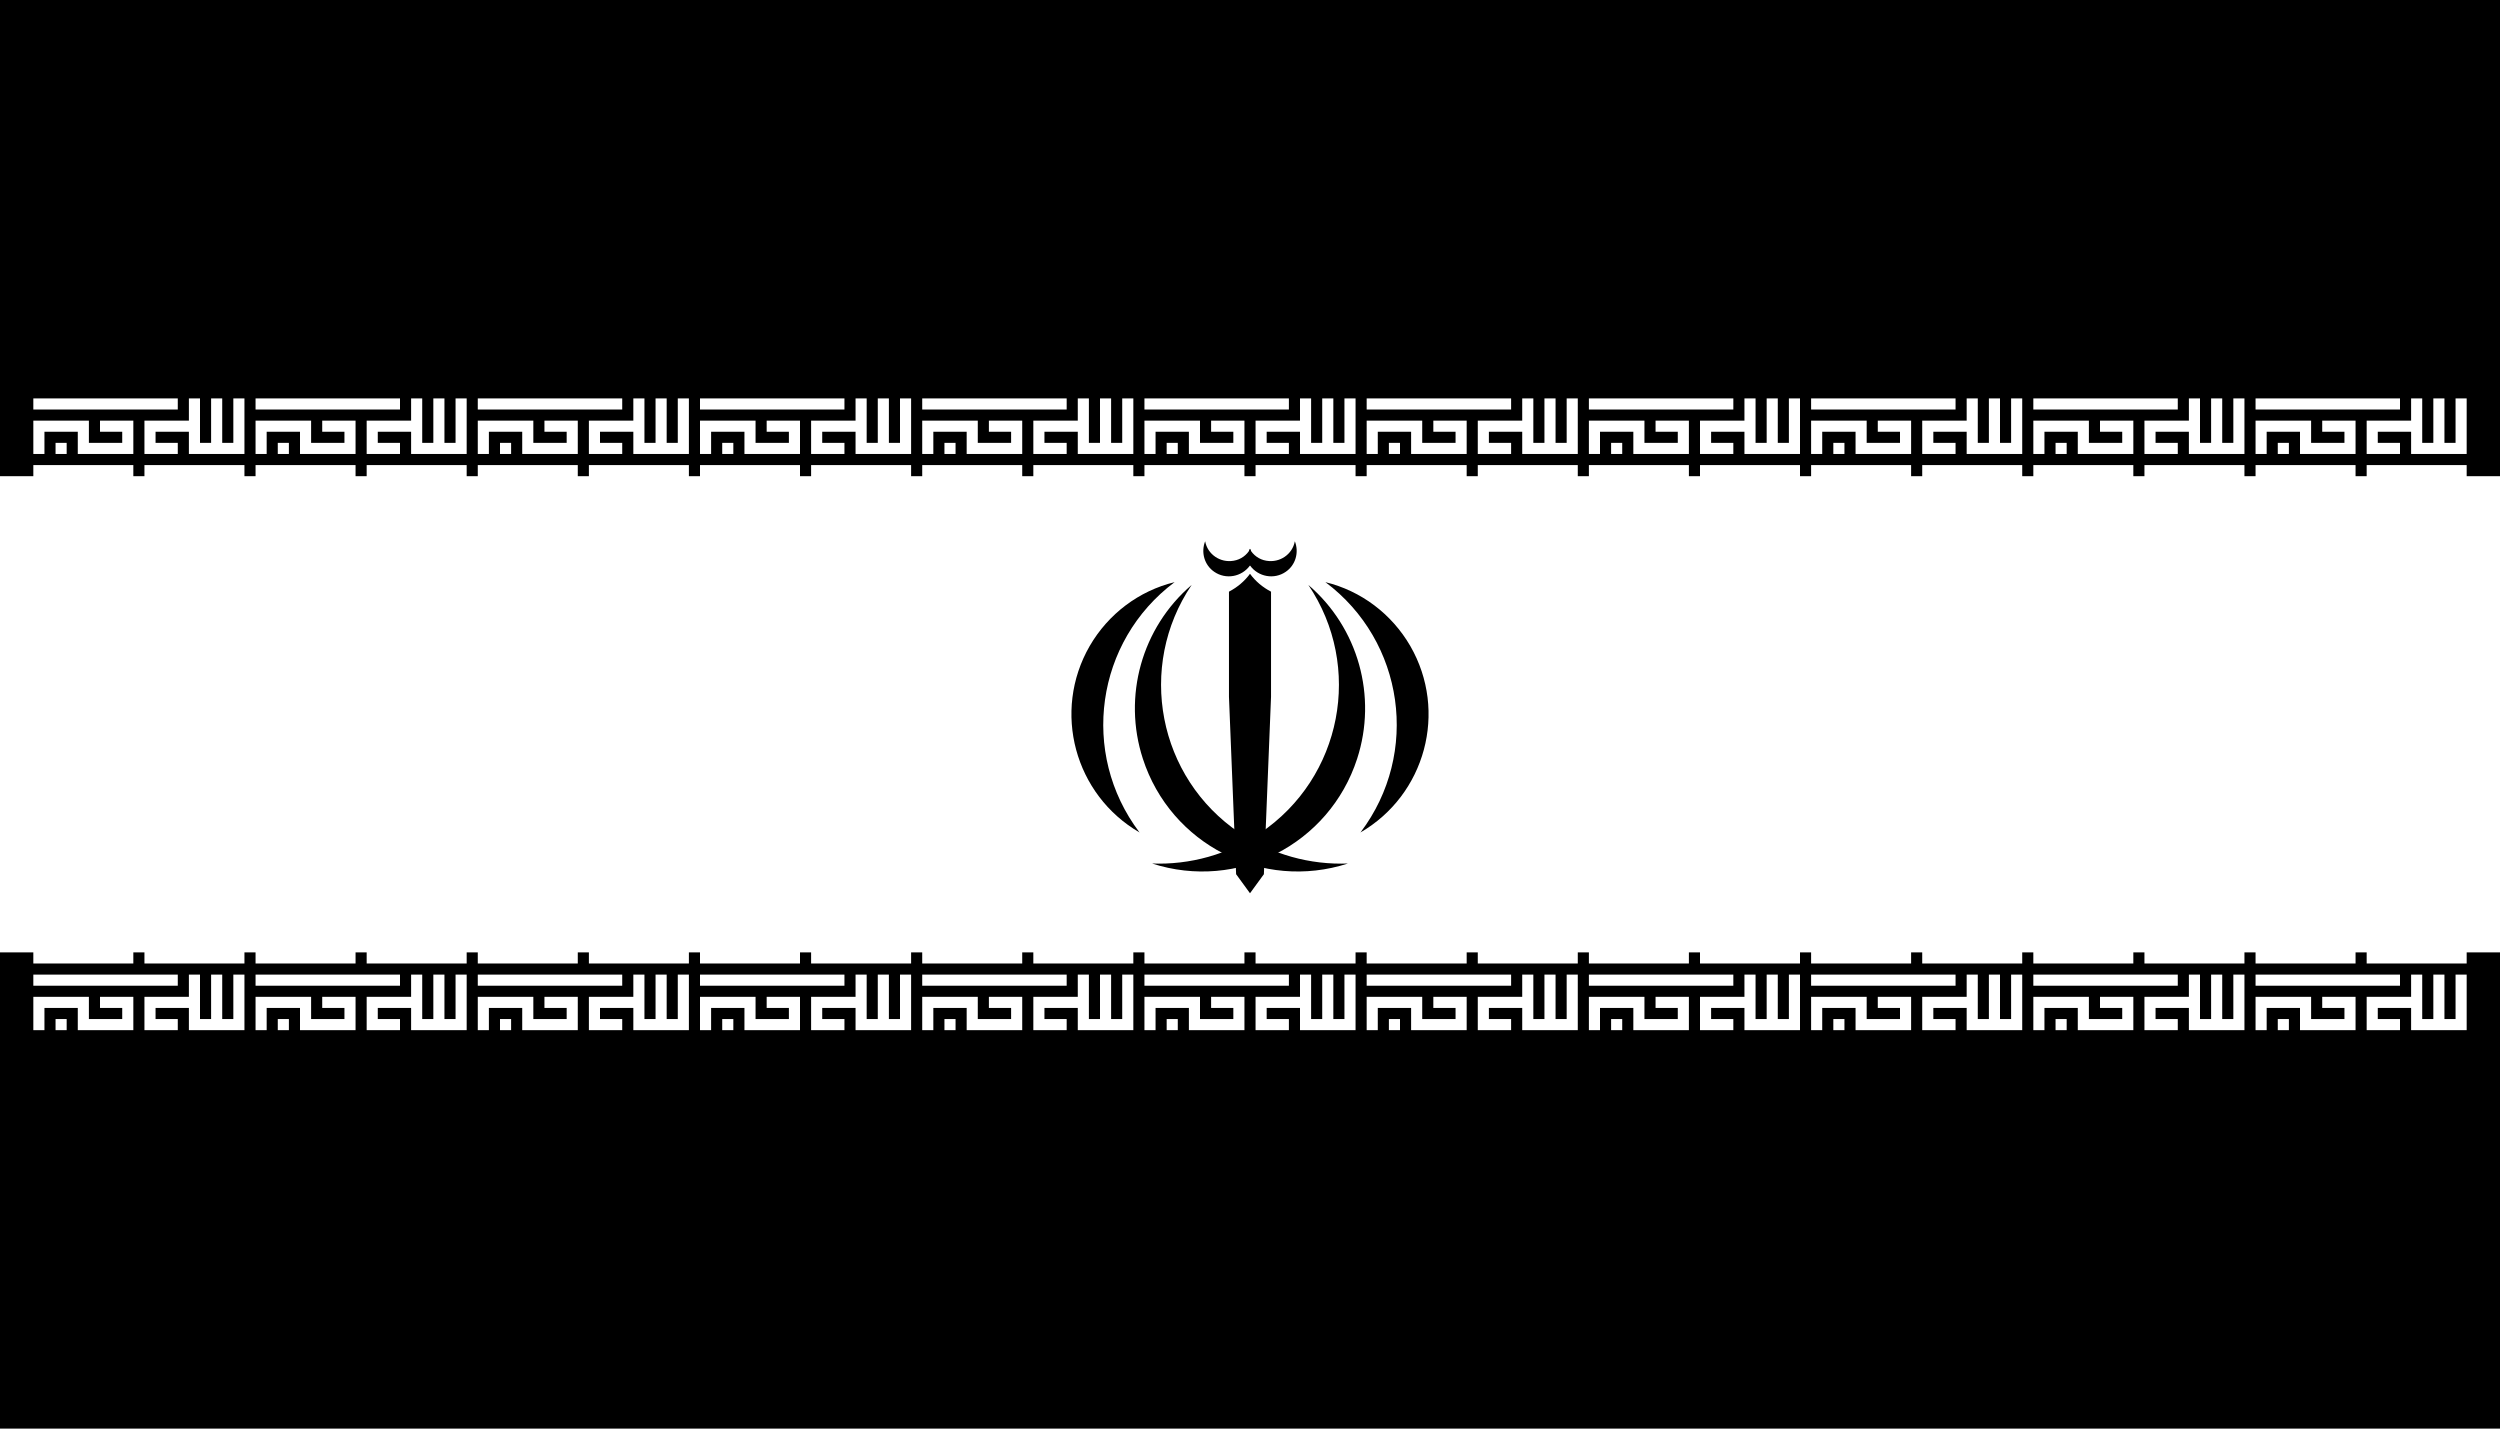 <?xml version="1.0" encoding="UTF-8"?>
<svg id="Calque_1" xmlns="http://www.w3.org/2000/svg" version="1.1" viewBox="0 0 630 360">
  <!-- Generator: Adobe Illustrator 29.4.0, SVG Export Plug-In . SVG Version: 2.1.0 Build 152)  -->
  <defs>
    <style>
      .st0 {
        fill: #fff;
      }

      .st1 {
        stroke-miterlimit: 11.2;
        stroke-width: 5.6px;
      }

      .st1, .st2 {
        fill: none;
        stroke: #fff;
      }

      .st2 {
        stroke-miterlimit: 5.6;
        stroke-width: 2.8px;
      }
    </style>
  </defs>
  <rect width="630" height="360"/>
  <rect class="st0" width="630" height="240"/>
  <rect width="630" height="120"/>
  <g>
    <g id="tb4">
      <g id="tb1">
        <path id="tbp1" class="st2" d="M8.4,101.8h36.4M9.8,114.4v-7h11.2v5.6h11.2v-5.6h-7M14,113h2.8M44.8,113h-7v-5.6h11.2M49,100.4v12.6h11.2v-12.6M54.6,100.4v12.6"/>
        <path id="tbp2" class="st1" d="M8.4,120h25.2M36.4,120h25.2"/>
        <path id="tbp21" data-name="tbp2" class="st1" d="M8.4,240h25.2M36.4,240h25.2"/>
        <path id="tbp11" data-name="tbp1" class="st2" d="M8.4,247h36.4M9.8,259.6v-7h11.2v5.6h11.2v-5.6h-7M14,258.2h2.8M44.8,258.2h-7v-5.6h11.2M49,245.6v12.6h11.2v-12.6M54.6,245.6v12.6"/>
      </g>
      <g id="tb3">
        <g id="tb11" data-name="tb1">
          <path id="tbp12" data-name="tbp1" class="st2" d="M64.4,101.8h36.4M65.8,114.4v-7h11.2v5.6h11.2v-5.6h-7M70,113h2.8M100.8,113h-7v-5.6h11.2M105,100.4v12.6h11.2v-12.6M110.6,100.4v12.6"/>
          <path id="tbp22" data-name="tbp2" class="st1" d="M64.4,120h25.2M92.4,120h25.2"/>
          <path id="tbp23" data-name="tbp2" class="st1" d="M64.4,240h25.2M92.4,240h25.2"/>
          <path id="tbp13" data-name="tbp1" class="st2" d="M64.4,247h36.4M65.8,259.6v-7h11.2v5.6h11.2v-5.6h-7M70,258.2h2.8M100.8,258.2h-7v-5.6h11.2M105,245.6v12.6h11.2v-12.6M110.6,245.6v12.6"/>
        </g>
        <g id="tb12" data-name="tb1">
          <path id="tbp14" data-name="tbp1" class="st2" d="M120.4,101.8h36.4M121.8,114.4v-7h11.2v5.6h11.2v-5.6h-7M126,113h2.8M156.8,113h-7v-5.6h11.2M161,100.4v12.6h11.2v-12.6M166.6,100.4v12.6"/>
          <path id="tbp24" data-name="tbp2" class="st1" d="M120.4,120h25.2M148.4,120h25.2"/>
          <path id="tbp25" data-name="tbp2" class="st1" d="M120.4,240h25.2M148.4,240h25.2"/>
          <path id="tbp15" data-name="tbp1" class="st2" d="M120.4,247h36.4M121.8,259.6v-7h11.2v5.6h11.2v-5.6h-7M126,258.2h2.8M156.8,258.2h-7v-5.6h11.2M161,245.6v12.6h11.2v-12.6M166.6,245.6v12.6"/>
        </g>
        <g id="tb13" data-name="tb1">
          <path id="tbp16" data-name="tbp1" class="st2" d="M176.4,101.8h36.4M177.8,114.4v-7h11.2v5.6h11.2v-5.6h-7M182,113h2.8M212.8,113h-7v-5.6h11.2M217,100.4v12.6h11.2v-12.6M222.6,100.4v12.6"/>
          <path id="tbp26" data-name="tbp2" class="st1" d="M176.4,120h25.2M204.4,120h25.2"/>
          <path id="tbp27" data-name="tbp2" class="st1" d="M176.4,240h25.2M204.4,240h25.2"/>
          <path id="tbp17" data-name="tbp1" class="st2" d="M176.4,247h36.4M177.8,259.6v-7h11.2v5.6h11.2v-5.6h-7M182,258.2h2.8M212.8,258.2h-7v-5.6h11.2M217,245.6v12.6h11.2v-12.6M222.6,245.6v12.6"/>
        </g>
      </g>
    </g>
    <g id="tb31" data-name="tb3">
      <g id="tb14" data-name="tb1">
        <path id="tbp18" data-name="tbp1" class="st2" d="M232.4,101.8h36.4M233.8,114.4v-7h11.2v5.6h11.2v-5.6h-7M238,113h2.8M268.8,113h-7v-5.6h11.2M273,100.4v12.6h11.2v-12.6M278.6,100.4v12.6"/>
        <path id="tbp28" data-name="tbp2" class="st1" d="M232.4,120h25.2M260.4,120h25.2"/>
        <path id="tbp29" data-name="tbp2" class="st1" d="M232.4,240h25.2M260.4,240h25.2"/>
        <path id="tbp19" data-name="tbp1" class="st2" d="M232.4,247h36.4M233.8,259.6v-7h11.2v5.6h11.2v-5.6h-7M238,258.2h2.8M268.8,258.2h-7v-5.6h11.2M273,245.6v12.6h11.2v-12.6M278.6,245.6v12.6"/>
      </g>
      <g id="tb15" data-name="tb1">
        <path id="tbp110" data-name="tbp1" class="st2" d="M288.4,101.8h36.4M289.8,114.4v-7h11.2v5.6h11.2v-5.6h-7M294,113h2.8M324.8,113h-7v-5.6h11.2M329,100.4v12.6h11.2v-12.6M334.6,100.4v12.6"/>
        <path id="tbp210" data-name="tbp2" class="st1" d="M288.4,120h25.2M316.4,120h25.2"/>
        <path id="tbp211" data-name="tbp2" class="st1" d="M288.4,240h25.2M316.4,240h25.2"/>
        <path id="tbp111" data-name="tbp1" class="st2" d="M288.4,247h36.4M289.8,259.6v-7h11.2v5.6h11.2v-5.6h-7M294,258.2h2.8M324.8,258.2h-7v-5.6h11.2M329,245.6v12.6h11.2v-12.6M334.6,245.6v12.6"/>
      </g>
      <g id="tb16" data-name="tb1">
        <path id="tbp112" data-name="tbp1" class="st2" d="M344.4,101.8h36.4M345.8,114.4v-7h11.2v5.6h11.2v-5.6h-7M350,113h2.8M380.8,113h-7v-5.6h11.2M385,100.4v12.6h11.2v-12.6M390.6,100.4v12.6"/>
        <path id="tbp212" data-name="tbp2" class="st1" d="M344.4,120h25.2M372.4,120h25.2"/>
        <path id="tbp213" data-name="tbp2" class="st1" d="M344.4,240h25.2M372.4,240h25.2"/>
        <path id="tbp113" data-name="tbp1" class="st2" d="M344.4,247h36.4M345.8,259.6v-7h11.2v5.6h11.2v-5.6h-7M350,258.2h2.8M380.8,258.2h-7v-5.6h11.2M385,245.6v12.6h11.2v-12.6M390.6,245.6v12.6"/>
      </g>
    </g>
    <g id="tb41" data-name="tb4">
      <g id="tb17" data-name="tb1">
        <path id="tbp114" data-name="tbp1" class="st2" d="M400.4,101.8h36.4M401.8,114.4v-7h11.2v5.6h11.2v-5.6h-7M406,113h2.8M436.8,113h-7v-5.6h11.2M441,100.4v12.6h11.2v-12.6M446.6,100.4v12.6"/>
        <path id="tbp214" data-name="tbp2" class="st1" d="M400.4,120h25.2M428.4,120h25.2"/>
        <path id="tbp215" data-name="tbp2" class="st1" d="M400.4,240h25.2M428.4,240h25.2"/>
        <path id="tbp115" data-name="tbp1" class="st2" d="M400.4,247h36.4M401.8,259.6v-7h11.2v5.6h11.2v-5.6h-7M406,258.2h2.8M436.8,258.2h-7v-5.6h11.2M441,245.6v12.6h11.2v-12.6M446.6,245.6v12.6"/>
      </g>
      <g id="tb32" data-name="tb3">
        <g id="tb18" data-name="tb1">
          <path id="tbp116" data-name="tbp1" class="st2" d="M456.4,101.8h36.4M457.8,114.4v-7h11.2v5.6h11.2v-5.6h-7M462,113h2.8M492.8,113h-7v-5.6h11.2M497,100.4v12.6h11.2v-12.6M502.6,100.4v12.6"/>
          <path id="tbp216" data-name="tbp2" class="st1" d="M456.4,120h25.2M484.4,120h25.2"/>
          <path id="tbp217" data-name="tbp2" class="st1" d="M456.4,240h25.2M484.4,240h25.2"/>
          <path id="tbp117" data-name="tbp1" class="st2" d="M456.4,247h36.4M457.8,259.6v-7h11.2v5.6h11.2v-5.6h-7M462,258.2h2.8M492.8,258.2h-7v-5.6h11.2M497,245.6v12.6h11.2v-12.6M502.6,245.6v12.6"/>
        </g>
        <g id="tb19" data-name="tb1">
          <path id="tbp118" data-name="tbp1" class="st2" d="M512.4,101.8h36.4M513.8,114.4v-7h11.2v5.6h11.2v-5.6h-7M518,113h2.8M548.8,113h-7v-5.6h11.2M553,100.4v12.6h11.2v-12.6M558.6,100.4v12.6"/>
          <path id="tbp218" data-name="tbp2" class="st1" d="M512.4,120h25.2M540.4,120h25.2"/>
          <path id="tbp219" data-name="tbp2" class="st1" d="M512.4,240h25.2M540.4,240h25.2"/>
          <path id="tbp119" data-name="tbp1" class="st2" d="M512.4,247h36.4M513.8,259.6v-7h11.2v5.6h11.2v-5.6h-7M518,258.2h2.8M548.8,258.2h-7v-5.6h11.2M553,245.6v12.6h11.2v-12.6M558.6,245.6v12.6"/>
        </g>
        <g id="tb110" data-name="tb1">
          <path id="tbp120" data-name="tbp1" class="st2" d="M568.4,101.8h36.4M569.8,114.4v-7h11.2v5.6h11.2v-5.6h-7M574,113h2.8M604.8,113h-7v-5.6h11.2M609,100.4v12.6h11.2v-12.6M614.6,100.4v12.6"/>
          <path id="tbp220" data-name="tbp2" class="st1" d="M568.4,120h25.2M596.4,120h25.2"/>
          <path id="tbp221" data-name="tbp2" class="st1" d="M568.4,240h25.2M596.4,240h25.2"/>
          <path id="tbp121" data-name="tbp1" class="st2" d="M568.4,247h36.4M569.8,259.6v-7h11.2v5.6h11.2v-5.6h-7M574,258.2h2.8M604.8,258.2h-7v-5.6h11.2M609,245.6v12.6h11.2v-12.6M614.6,245.6v12.6"/>
        </g>
      </g>
    </g>
  </g>
  <g>
    <g id="emblem_half">
      <path d="M290.3,217.6c21.6,7,44.7-4.8,51.7-26.4,5.1-15.7.3-33-12.3-43.8,13.9,20.6,8.5,48.6-12.1,62.5-8.1,5.4-17.7,8.1-27.4,7.7"/>
      <path d="M342.8,209.8c16.4-9.5,22.1-30.5,12.6-47-4.7-8.1-12.4-13.9-21.4-16.1,19.9,14.9,23.9,43.1,8.9,63,0,0,0,0,0,.1"/>
      <path d="M315,225l-2.3-45,2.3-35.4c1.4,1.9,3.2,3.4,5.3,4.5v26.5l-1.8,44.7-3.5,4.8Z"/>
      <path d="M314.1,141.7l.9.8c2.1,2.9,6.1,3.6,9,1.6,2.5-1.7,3.4-4.9,2.3-7.7-.6,3.3-3.8,5.5-7.2,4.9-1.8-.3-3.3-1.4-4.2-3"/>
    </g>
    <g id="emblem_half1" data-name="emblem_half">
      <path d="M339.7,217.6c-21.6,7-44.7-4.8-51.7-26.4-5.1-15.7-.3-33,12.3-43.8-13.9,20.6-8.5,48.6,12.1,62.5,8.1,5.4,17.7,8.1,27.4,7.7"/>
      <path d="M287.2,209.8c-16.4-9.5-22.1-30.5-12.6-47,4.7-8.1,12.4-13.9,21.4-16.1-19.9,14.9-23.9,43.1-8.9,63,0,0,0,0,0,.1"/>
      <path d="M315,225l2.3-45-2.3-35.4c-1.4,1.9-3.2,3.4-5.3,4.5v26.5l1.8,44.7,3.5,4.8Z"/>
      <path d="M315.9,141.7l-.9.8c-2.1,2.9-6.1,3.6-9,1.6-2.5-1.7-3.4-4.9-2.3-7.7.6,3.3,3.8,5.5,7.2,4.9,1.8-.3,3.3-1.4,4.2-3"/>
    </g>
  </g>
</svg>